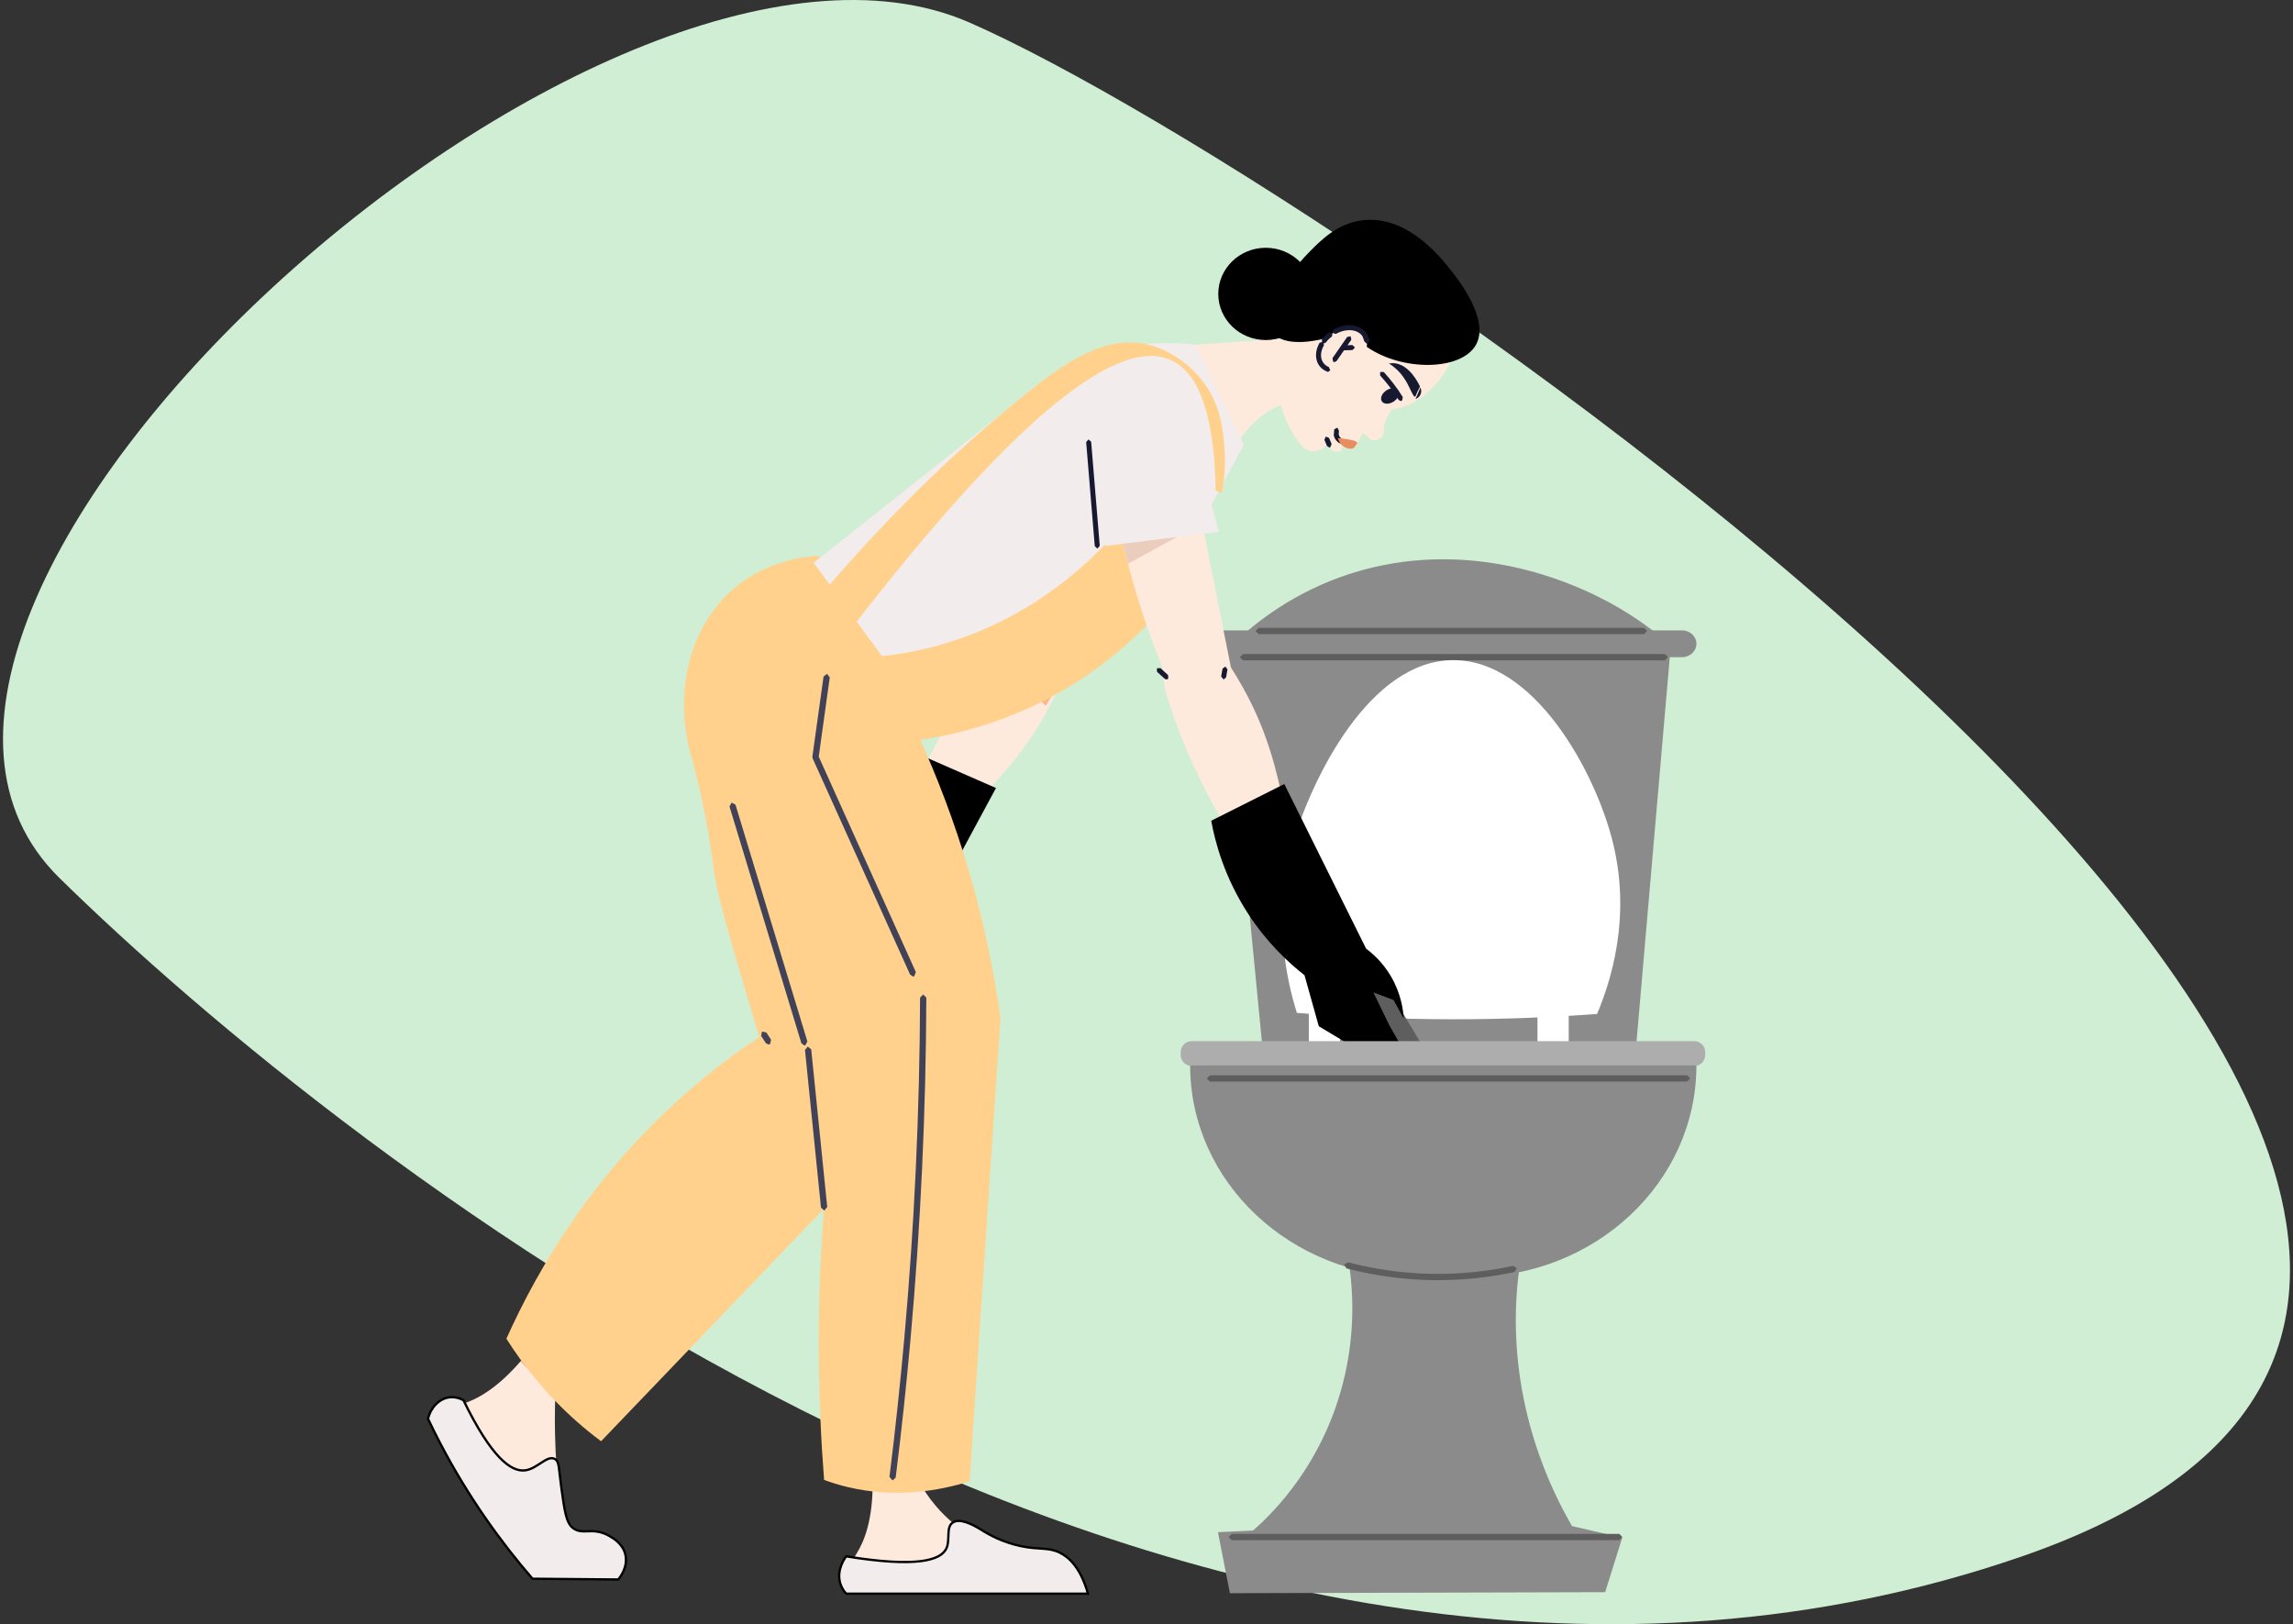 <svg width="542" height="384" viewBox="0 0 542 384" fill="none" xmlns="http://www.w3.org/2000/svg">
<rect x="0" y="0" width="542" height="384" fill="#333333" stroke="none"/>
<g clip-path="url(#clip0_1256_3188)">
<path d="M477.867 367.991C687.976 295.454 315.995 43.229 229.101 5.304C142.207 -32.621 -51.633 143.055 14.046 207.572C79.725 272.088 282.574 435.414 477.867 367.991Z" fill="#D0EED4"/>
<path d="M213.06 215.789C211.284 214.778 209.507 213.768 207.725 212.751C210.922 198.592 216.986 180.817 229.008 163.042C231.897 158.784 234.87 154.888 237.843 151.362C239.146 150.298 240.454 149.227 241.757 148.163C244.89 152.277 248.017 156.386 251.143 160.503C249.165 165.177 247.211 168.673 246.003 170.696C236.096 187.393 225.775 191.438 216.791 207.909C214.902 211.37 213.67 214.279 213.06 215.789Z" fill="#FEE9DD"/>
<path d="M235.421 186.307C229.712 183.809 224.009 181.31 218.301 178.812C213.806 188.029 209.306 197.247 204.811 206.464C209.749 209.515 214.683 212.567 219.621 215.61C224.886 205.84 230.15 196.069 235.421 186.307Z" fill="black"/>
<path d="M278.123 116.432C267.843 133.266 257.515 150.066 247.181 166.865C243.386 163.041 239.649 159.199 235.877 155.334C238.654 147.801 242.243 139.48 246.933 130.846C248.076 128.699 249.284 126.529 250.563 124.334C251.416 122.871 252.316 121.426 253.24 119.939C256.461 114.819 259.748 110.15 263.016 105.881C269.495 98.501 278.094 97.936 280.953 100.929C283.488 103.635 282.878 110.49 278.123 116.432Z" fill="#FFB68D"/>
<path d="M264.889 135.503C258.937 133.963 252.89 132.381 246.934 130.846C248.076 128.7 249.284 126.529 250.563 124.334L264.889 135.503Z" fill="#E88D60"/>
<path d="M267.766 140.075C260.453 134.748 253.133 129.412 245.813 124.084C253.204 115.895 260.595 107.707 267.985 99.525C269.282 98.794 272.924 96.979 277.46 97.783C279.302 98.104 280.776 98.776 281.818 99.37C282.274 99.839 284.726 102.498 284.59 106.578C284.472 110.283 282.292 112.636 281.771 113.173C277.105 122.135 272.438 131.101 267.766 140.075Z" fill="#BBC4FE"/>
<path d="M205.498 126.042C197.32 130.971 189.148 135.901 180.97 140.825C179.413 151.761 177.85 162.698 176.286 173.632C179.17 173.978 183.439 174.215 188.449 173.365C194.951 172.259 199.44 169.888 204.971 166.979C211.793 163.399 218.834 160.21 225.473 156.299C234.029 151.256 248.479 145.095 274.186 140.624L290.423 110.325C290.82 108.671 292.478 102.618 298.394 98.222C299.199 97.621 300.005 97.11 300.81 96.671C305.713 93.976 310.356 94.014 311.848 94.071C311.576 92.176 311.304 90.29 311.025 88.392C310.599 85.467 310.178 82.547 309.746 79.627C298.767 80.37 287.782 81.119 276.797 81.869C272.261 81.808 265.35 82.308 258.031 85.586C245.737 91.086 242.172 99.988 229.813 110.722C224.78 115.094 216.928 120.951 205.498 126.042Z" fill="#FEE9DD"/>
<path d="M255.976 124.97C249.35 128.028 246.436 135.9 249.486 142.555C252.523 149.215 260.364 152.128 266.996 149.078C273.623 146.021 276.531 138.148 273.487 131.493C270.443 124.833 262.603 121.914 255.976 124.97Z" fill="#FFB68D"/>
<path d="M213.606 251.618C221.234 248.004 228.855 244.375 236.482 240.761C235.049 230.324 232.746 218.637 229.08 206.121C222.139 182.423 212.529 163.263 203.782 148.877C193.567 161.751 183.357 174.627 173.137 187.501C175.482 197.419 178.845 204.758 181.469 209.61C184.4 215.041 187.349 219.09 206.269 242.545C209.277 246.266 211.794 249.384 213.606 251.618Z" fill="#FFD18D"/>
<path d="M182.32 254.682C190.741 254.235 199.162 253.789 207.589 253.348C210.206 243.144 212.486 231.459 213.824 218.476C216.359 193.911 214.706 172.522 212.054 155.876C205.859 147.717 199.665 139.564 193.477 131.406C189.521 131.643 181.012 132.748 173.579 139.03C163.193 147.817 159.219 163.102 163.193 178.176C164.845 183.986 166.953 192.586 168.451 203.567C168.682 205.257 168.605 204.997 168.812 206.316C169.642 211.691 171.602 218.888 178.956 243.489C180.331 248.073 181.491 251.922 182.32 254.682Z" fill="#FFD18D"/>
<path d="M206.274 350.542C210.117 350.786 213.967 351.034 217.804 351.286C218.2 332.725 219.888 311.431 223.945 288.143C226.864 271.432 230.565 256.191 234.55 242.567C226.118 242.442 217.685 242.316 209.253 242.193C206.866 246.776 203.982 253.02 201.436 260.686C199.162 267.543 196.124 276.7 195.674 287.4C194.933 304.847 201.761 310.177 205.16 338.016C205.806 343.304 206.114 347.664 206.274 350.542Z" fill="#FFB68D"/>
<path d="M203.485 375.942H252.221C252.393 375.87 253.891 375.234 254.27 373.698C254.625 372.23 253.814 370.56 252.221 369.779C249.367 369.507 245.346 368.918 240.685 367.538C236.167 366.195 231.234 364.732 226.177 360.813C223.974 359.101 220.694 356.109 217.804 351.287C213.966 351.036 210.117 350.787 206.274 350.543C206.286 359.277 204.367 364.232 202.555 367.164C201.844 368.311 199.914 371.136 200.879 373.515C201.394 374.792 202.579 375.524 203.485 375.942Z" fill="#FEE9DD"/>
<path d="M300.276 83.653C300.946 88.513 301.869 92.581 302.71 95.707C302.912 96.446 304.078 100.666 306.956 104.467C307.726 105.489 308.632 106.502 309.994 106.656C311.955 106.887 313.228 105.496 313.34 105.366L314.133 105.394C314.601 105.657 314.536 106.37 315.205 106.674C315.827 106.895 316.698 106.917 317.136 106.365L317.397 105.424C317.533 105.531 318.54 106.346 319.694 106.026L320.665 105.176C320.872 104.676 321.145 104.093 321.506 103.473C323.828 99.461 327.724 97.068 329.648 96.676C329.868 96.629 330.768 96.462 331.952 96.07L333.167 95.594C336.151 94.281 337.981 92.353 339.029 91.224C341.676 88.381 343.044 85.361 343.766 83.267C344.696 80.799 345.827 76.631 344.986 71.749C343.476 62.9 335.085 52.41 324.485 52.765C313.719 53.141 305.754 64.506 305.139 70.784C305.05 71.753 304.919 74.703 303.451 78.26C302.444 80.699 301.177 82.513 300.276 83.653Z" fill="#FEE9DD"/>
<path d="M321.418 102.117L322.798 102.8L323.87 103.837C324.065 103.948 324.551 104.187 325.184 104.122L326.523 103.502C327.15 102.842 327.097 101.867 327.097 101.481C327.097 100.608 327.453 99.133 329.081 96.54C327.589 97.146 326.096 97.764 324.604 98.371C323.538 99.62 322.478 100.868 321.418 102.117Z" fill="#FEE9DD"/>
<path d="M331.082 94.81L330.578 94.528C329.915 93.453 329.205 92.417 328.464 91.448C327.742 90.502 326.984 89.606 326.214 88.761L326.244 87.929L327.085 87.957C327.878 88.821 328.66 89.755 329.406 90.728C330.17 91.722 330.904 92.793 331.585 93.899L331.396 94.719L331.082 94.81Z" fill="#171930"/>
<path d="M327.707 92.295C326.635 92.997 326.156 94.156 326.63 94.887C327.104 95.619 328.359 95.635 329.431 94.934C330.497 94.232 330.977 93.073 330.503 92.341C330.029 91.616 328.779 91.593 327.707 92.295Z" fill="#171930"/>
<path d="M316.882 104.852L316.563 104.763C316.154 104.501 315.449 103.913 315.26 102.884L315.378 101.481L316.13 101.112L316.497 101.874L316.426 102.67C316.533 103.258 316.959 103.604 317.202 103.764L317.38 104.58L316.882 104.852Z" fill="#171930"/>
<path d="M317.965 103.77C317.243 103.651 316.65 103.597 316.26 103.575C316.336 103.92 316.585 104.798 317.397 105.423C317.479 105.496 318.865 106.525 320.026 105.888L320.849 104.775C320.719 104.204 319.487 104.009 317.965 103.77Z" fill="#E88D60"/>
<path d="M335.76 91.616C335.808 91.716 336.139 92.52 335.719 93.351C335.37 94.041 334.742 94.281 334.594 94.334L335.76 91.616Z" fill="#171930"/>
<path d="M335.648 91.401L335.008 92.675C334.629 93.537 334.623 93.743 334.481 93.78C333.954 93.899 333.279 91.348 331.704 89.135C330.585 87.56 329.27 86.537 328.293 85.913L329.489 85.859C333.167 86.149 335.316 90.67 335.648 91.401Z" fill="#171930"/>
<path d="M314.204 105.792L313.66 105.435L313.05 103.997L313.37 103.216L314.145 103.533L314.755 104.972L314.436 105.751L314.204 105.792Z" fill="#171930"/>
<path d="M298.549 249.09H386.582C389.342 217.187 392.102 185.288 394.861 153.379C359.65 153.158 324.439 152.939 289.222 152.719C292.331 184.843 295.44 216.974 298.549 249.09Z" fill="#8B8B8B"/>
<path d="M287.238 155.375H397.596C399.456 155.375 400.984 153.949 400.984 152.207C400.984 150.464 399.456 149.036 397.596 149.036H287.238C285.378 149.036 283.856 150.464 283.856 152.207C283.856 153.949 285.378 155.375 287.238 155.375Z" fill="#8B8B8B"/>
<path d="M393.522 151.385C390.152 148.549 384.775 144.493 377.409 140.902C371.676 138.107 348.789 127.354 321.904 134.818C308.088 138.653 298.323 145.88 292.359 151.385H393.522Z" fill="#8B8B8B"/>
<path d="M367.336 272.252C363.931 279.407 359.774 290.473 358.607 304.543C356.315 332.267 367.158 353.206 371.588 360.805C375.543 361.726 379.494 362.642 383.449 363.553C382.105 367.845 380.76 372.141 379.416 376.429C349.855 376.51 320.287 376.594 290.714 376.67C289.772 371.866 288.831 367.056 287.889 362.249C290.649 362.119 293.408 361.989 296.162 361.859C299.934 358.6 314.893 344.897 318.765 320.576C322.988 294.078 310.942 274.412 308.473 270.552C328.092 271.116 347.711 271.683 367.336 272.252Z" fill="#8B8B8B"/>
<path d="M382.744 364.136H291.128L290.388 363.392L291.128 362.649H382.744L383.484 363.392L382.744 364.136Z" fill="#5E5E5E"/>
<path d="M363.416 251.648H370.8V238.112H363.416V251.648Z" fill="white"/>
<path d="M309.366 251.648H316.751V238.112H309.366V251.648Z" fill="white"/>
<path d="M393.522 156.119H293.81L293.07 155.376L293.81 154.633H393.522L394.262 155.376L393.522 156.119Z" fill="#5E5E5E"/>
<path d="M388.594 149.929H297.504L296.765 149.186L297.504 148.442H388.594L389.334 149.186L388.594 149.929Z" fill="#5E5E5E"/>
<path d="M305.874 198.526C300.644 216.134 304.014 231.368 306.548 239.468C317.847 240.383 330.2 240.973 343.477 240.978C355.634 240.985 367.01 240.505 377.498 239.73C380.66 232.232 385.794 216.756 381.075 198.526C376.811 182.052 362.604 156.007 343.477 156.072C323.627 156.137 310.108 184.289 305.874 198.526Z" fill="white"/>
<path d="M300.835 78.632C303.203 81.887 310.819 81.483 318.938 78.08C319.856 79.246 321.194 80.68 323.054 81.987C331.391 87.846 345.45 87.716 348.89 81.495C352.266 75.381 344.236 65.469 342.43 63.244C340.073 60.335 332.398 50.869 322.118 52.075C316.125 52.783 312.228 56.767 309.173 59.9C304.672 64.505 297.666 74.287 300.835 78.632Z" fill="black"/>
<path d="M287.966 69.488C287.966 75.51 292.993 80.394 299.2 80.394C305.4 80.394 310.427 75.51 310.427 69.488C310.427 63.465 305.4 58.581 299.2 58.581C292.993 58.581 287.966 63.465 287.966 69.488Z" fill="black"/>
<path d="M314.899 78.77C312.05 80.645 310.854 83.879 312.234 85.985C313.607 88.102 317.036 88.296 319.891 86.424C322.739 84.545 323.935 81.316 322.555 79.205C321.182 77.088 317.753 76.898 314.899 78.77Z" fill="#FEE9DD"/>
<path d="M313.885 87.934C312.848 87.549 312.185 87.007 311.735 86.311C310.782 84.85 310.847 82.868 311.925 81.019L312.742 80.81L312.95 81.625C312.103 83.07 312.02 84.58 312.725 85.663C313.05 86.162 313.518 86.543 314.11 86.787L314.43 87.567L313.885 87.934Z" fill="#171930"/>
<path d="M312.907 81.214L312.546 81.095L312.434 80.257C312.907 79.639 313.482 79.075 314.139 78.58L314.968 78.706L314.844 79.532C314.275 79.96 313.784 80.447 313.381 80.984L312.907 81.214Z" fill="#171930"/>
<path d="M323.1 81.282L322.514 80.763L322.063 79.525C320.956 77.825 318.244 77.569 315.757 78.949L314.951 78.712L315.188 77.904C318.227 76.238 321.613 76.659 323.053 78.877C323.39 79.395 323.604 79.983 323.686 80.614L323.171 81.282H323.1Z" fill="#171930"/>
<path d="M315.443 85.609L315.106 85.503L314.958 84.683L318.44 79.658L319.263 79.509L319.411 80.329L315.929 85.354L315.443 85.609Z" fill="#171930"/>
<path d="M317.593 82.825L317 82.249L317.575 81.644L319.665 81.579L320.275 82.154L319.7 82.761L317.61 82.825H317.593Z" fill="#171930"/>
<path d="M123.061 321.83C125.791 324.56 128.521 327.285 131.257 330.014C143.71 316.295 158.929 301.363 177.239 286.508C190.386 275.845 203.159 266.819 215.08 259.183C208.815 253.52 202.544 247.859 196.272 242.193C191.476 244.073 185.216 246.867 178.276 250.964C172.076 254.621 163.785 259.509 156.436 267.269C144.45 279.925 146.103 288.446 130.416 311.668C127.443 316.067 124.82 319.559 123.061 321.83Z" fill="#FFB68D"/>
<path d="M104.312 339.118C112.182 349.609 120.052 360.104 127.922 370.601C132.292 370.838 136.657 371.075 141.021 371.314C141.199 371.379 142.745 371.885 144.029 370.975C145.261 370.113 145.741 368.311 145.06 366.675C138.682 364.94 135.816 361.697 134.614 360.02C133.702 358.761 131.92 355.841 131.315 342.71C131.072 337.369 131.15 332.969 131.256 330.015C128.52 327.285 125.791 324.56 123.06 321.831C117.34 328.42 112.655 330.881 109.363 331.894C108.078 332.286 104.78 333.141 103.945 335.569C103.5 336.869 103.909 338.203 104.312 339.118Z" fill="#FEE9DD"/>
<path d="M236.481 240.76C234.054 277.242 231.62 313.731 229.192 350.215C222.204 352.399 211.812 354.348 200.222 351.541C198.298 351.076 196.486 350.512 194.792 349.887C193.335 331.162 192.921 309.449 194.792 285.43C196.137 268.215 198.458 252.451 201.211 238.333C212.972 239.142 224.721 239.952 236.481 240.76Z" fill="#FFD18D"/>
<path d="M215.146 264.499C190.79 289.91 166.433 315.332 142.077 340.742C140.2 339.344 138.293 337.811 136.369 336.115C128.978 329.592 123.595 322.658 119.698 316.502C126.894 300.442 141.26 274.638 168.63 253.04C179.669 244.322 190.523 238.112 200.01 233.648L215.146 264.499Z" fill="#FFD18D"/>
<path d="M213.226 161.651C234.391 153.467 255.55 145.29 276.714 137.109C282.488 126.447 288.256 115.789 294.029 105.127C290.192 97.247 286.349 89.363 282.511 81.484C277.454 80.871 267.594 80.406 256.509 84.802C248.935 87.809 243.54 91.998 240.218 95.048C224.252 107.719 208.287 120.393 192.328 133.06C199.292 142.591 206.256 152.118 213.226 161.651Z" fill="#F2ECEC"/>
<path d="M217.527 174.928C226.711 173.573 244.714 169.582 262.106 155.863C272.517 147.652 279.25 138.69 283.389 132.065C281.92 131.993 276.301 131.542 271.978 126.998C269.763 124.667 268.739 122.165 268.247 120.61C262.23 128.402 247.947 144.534 224.142 151.898C215.004 154.727 206.678 155.578 200.01 155.642C205.843 162.073 211.688 168.5 217.527 174.928Z" fill="#FFD18D"/>
<path d="M194.792 286.173L194.057 285.509L190.273 248.24L190.931 247.425L191.748 248.087L195.532 285.36L194.869 286.169L194.792 286.173Z" fill="#414257"/>
<path d="M190.132 247.176L189.421 246.646L172.432 190.675L172.923 189.755L173.847 190.248L190.843 246.219L190.351 247.141L190.132 247.176Z" fill="#414257"/>
<path d="M181.634 246.955L181.018 246.616L179.904 244.911L180.118 243.882L181.142 244.096L182.255 245.803L182.037 246.829L181.634 246.955Z" fill="#414257"/>
<path d="M210.976 350.013L210.242 349.174C211.599 338.314 212.777 327.302 213.748 316.437C216.135 289.779 217.39 262.661 217.479 235.859L218.219 235.116L218.959 235.859C218.871 262.71 217.615 289.867 215.223 316.57C214.251 327.457 213.073 338.482 211.711 349.358L210.976 350.013Z" fill="#414257"/>
<path d="M215.803 230.869L215.127 230.43L192.091 179.311L192.026 178.895L194.662 159.95L195.497 159.313L196.13 160.156L193.525 178.888L216.477 229.816L216.11 230.804L215.803 230.869Z" fill="#414257"/>
<path d="M200.01 376.773H257.167C255.367 370.511 252.619 368.12 250.475 367.075C247.74 365.742 245.691 366.473 241.261 365.535C237.069 364.643 233.901 362.928 231.934 361.674C229.542 360.194 226.735 358.898 225.183 359.986C223.532 361.133 224.656 364.052 223.703 366.081C222.353 368.959 216.555 370.642 200.01 367.955C199.72 368.334 197.659 371.136 198.607 374.33C198.938 375.435 199.53 376.25 200.01 376.773Z" fill="#F2ECEC" stroke="black" stroke-width="0.541" stroke-miterlimit="10"/>
<path d="M101.168 335.431C102.098 337.406 103.092 339.396 104.147 341.408C110.684 353.878 118.241 364.421 125.868 373.246C132.625 373.304 139.382 373.365 146.138 373.425C146.452 373.063 148.525 370.517 147.814 367.513C147.204 364.944 144.93 363.655 143.971 363.107C140.021 360.865 137.706 363.107 135.349 361.197C133.815 359.95 133.424 357.113 132.648 351.438C132.05 347.104 132.24 345.545 131.138 344.934C129.32 343.935 127.005 347.271 124.127 347.627C120.781 348.049 116.115 344.534 109.548 331.043C108.943 330.72 107.652 330.144 106.089 330.381C103.78 330.746 101.831 332.736 101.168 335.431Z" fill="#F2ECEC" stroke="black" stroke-width="0.541" stroke-miterlimit="10"/>
<path d="M315.473 218.947C313.655 219.886 311.837 220.826 310.019 221.765C299.963 211.335 288.464 196.51 280.226 176.683C278.248 171.931 276.638 167.299 275.311 162.869C275.139 161.192 274.968 159.515 274.796 157.831C279.936 157.452 285.07 157.064 290.21 156.683C293.029 160.906 294.871 164.462 295.901 166.586C304.393 184.049 302.125 194.939 310.942 211.499C312.79 214.979 314.543 217.602 315.473 218.947Z" fill="#FEE9DD"/>
<path d="M346.366 270.696C345.614 270.696 344.88 270.308 344.466 269.614L306.281 205.93C305.648 204.878 305.985 203.502 307.039 202.873C308.087 202.229 309.455 202.576 310.083 203.635L348.267 267.318C348.901 268.371 348.563 269.744 347.509 270.373L346.366 270.696Z" fill="#5E5E5E"/>
<path d="M303.575 185.365C310.024 198.341 316.467 211.317 322.91 224.286C324.449 225.436 326.759 227.456 328.672 230.651C331.165 234.802 331.68 238.76 331.799 240.818C331.005 239.357 330.211 237.893 329.412 236.43C327.825 235.835 326.232 235.241 324.639 234.639C325.882 237.215 327.126 239.785 328.369 242.353C329.24 243.875 330.111 245.404 330.975 246.925C327.688 247.366 324.39 247.805 321.103 248.251C317.977 246.372 314.85 244.505 311.724 242.627C310.598 238.607 309.473 234.586 308.348 230.567C304.635 227.666 299.531 222.966 295.018 216.027C289.41 207.386 287.231 199.149 286.295 194.041C292.057 191.151 297.819 188.262 303.575 185.365Z" fill="black"/>
<path d="M281.67 252.028H400.48C401.901 252.028 403.068 250.858 403.068 249.429V248.751C403.068 247.324 401.901 246.154 400.48 246.154H281.67C280.243 246.154 279.077 247.324 279.077 248.751V249.429C279.077 250.858 280.243 252.028 281.67 252.028Z" fill="#ADADAD"/>
<path d="M400.983 251.892C400.983 279.537 377.064 301.958 347.568 301.958H334.735C305.233 301.958 281.32 279.537 281.32 251.892H400.983Z" fill="#8B8B8B"/>
<path d="M339.913 302.664C332.647 302.664 325.381 301.73 318.246 299.881L317.719 298.977L318.619 298.443C327.194 300.666 335.957 301.546 344.686 301.035C349.069 300.785 353.439 300.196 357.667 299.275L358.55 299.839L357.981 300.726C353.676 301.665 349.234 302.266 344.769 302.522C343.153 302.617 341.53 302.664 339.913 302.664Z" fill="#5E5E5E"/>
<path d="M398.781 255.711H285.982L285.242 254.968L285.982 254.224H398.781L399.521 254.968L398.781 255.711Z" fill="#5E5E5E"/>
<path d="M200.721 149.257C238.265 100.578 263.604 79.211 276.75 85.132C283.525 88.185 287.061 98.489 287.357 116.044L288.819 116.557C289.305 114.058 289.791 110.306 289.423 105.786C289.115 102.053 288.689 96.77 285.367 91.635C281.879 86.24 276.312 82.715 271.486 81.495C261.111 78.888 251.02 86.199 241.901 93.572C229.352 103.711 211.895 119.41 192.489 142.479C195.231 144.737 197.978 146.997 200.721 149.257Z" fill="#FFD18D"/>
<path d="M279.653 101.368C283.561 120.713 287.422 140.075 291.283 159.438C285.906 159.248 280.565 158.993 275.175 158.754C272.09 151.339 269.07 142.8 266.636 133.266C266.009 130.918 265.411 128.505 264.86 126.016C264.487 124.358 264.173 122.692 263.836 120.976C262.71 115.022 261.947 109.355 261.437 103.997C261.159 94.162 267.069 87.863 271.19 88.09C274.886 88.334 279.09 93.762 279.653 101.368Z" fill="#FEE9DD"/>
<path d="M282.921 124.37C277.526 127.331 272.031 130.312 266.636 133.266C266.009 130.918 265.41 128.505 264.859 126.016L282.921 124.37Z" fill="#EACDBD"/>
<path d="M288.132 125.745C279.16 126.855 270.188 127.975 261.217 129.08C261.063 118.037 260.903 106.994 260.749 95.946C261.205 94.524 262.632 90.701 266.499 88.185C268.068 87.156 269.596 86.638 270.769 86.36C271.42 86.394 275.014 86.65 277.685 89.725C280.113 92.52 280.119 95.73 280.101 96.48C282.778 106.239 285.454 115.991 288.132 125.745Z" fill="#F2ECEC"/>
<path d="M259.363 129.675L258.771 129.127L256.74 104.532L257.279 103.891L257.918 104.437L259.949 129.039L259.411 129.675H259.363Z" fill="#171930"/>
<path d="M289.221 160.644L288.642 159.95L288.973 158.07L289.66 157.589L290.14 158.284L289.808 160.156L289.221 160.644Z" fill="#171930"/>
<path d="M275.707 160.645L275.311 160.496L273.492 158.837L273.451 157.998L274.292 157.957L276.11 159.611L276.145 160.454L275.707 160.645Z" fill="#171930"/>
</g>
<defs>
<clipPath id="clip0_1256_3188">
<rect width="540.57" height="384" fill="white" transform="translate(0.715)"/>
</clipPath>
</defs>
</svg>
